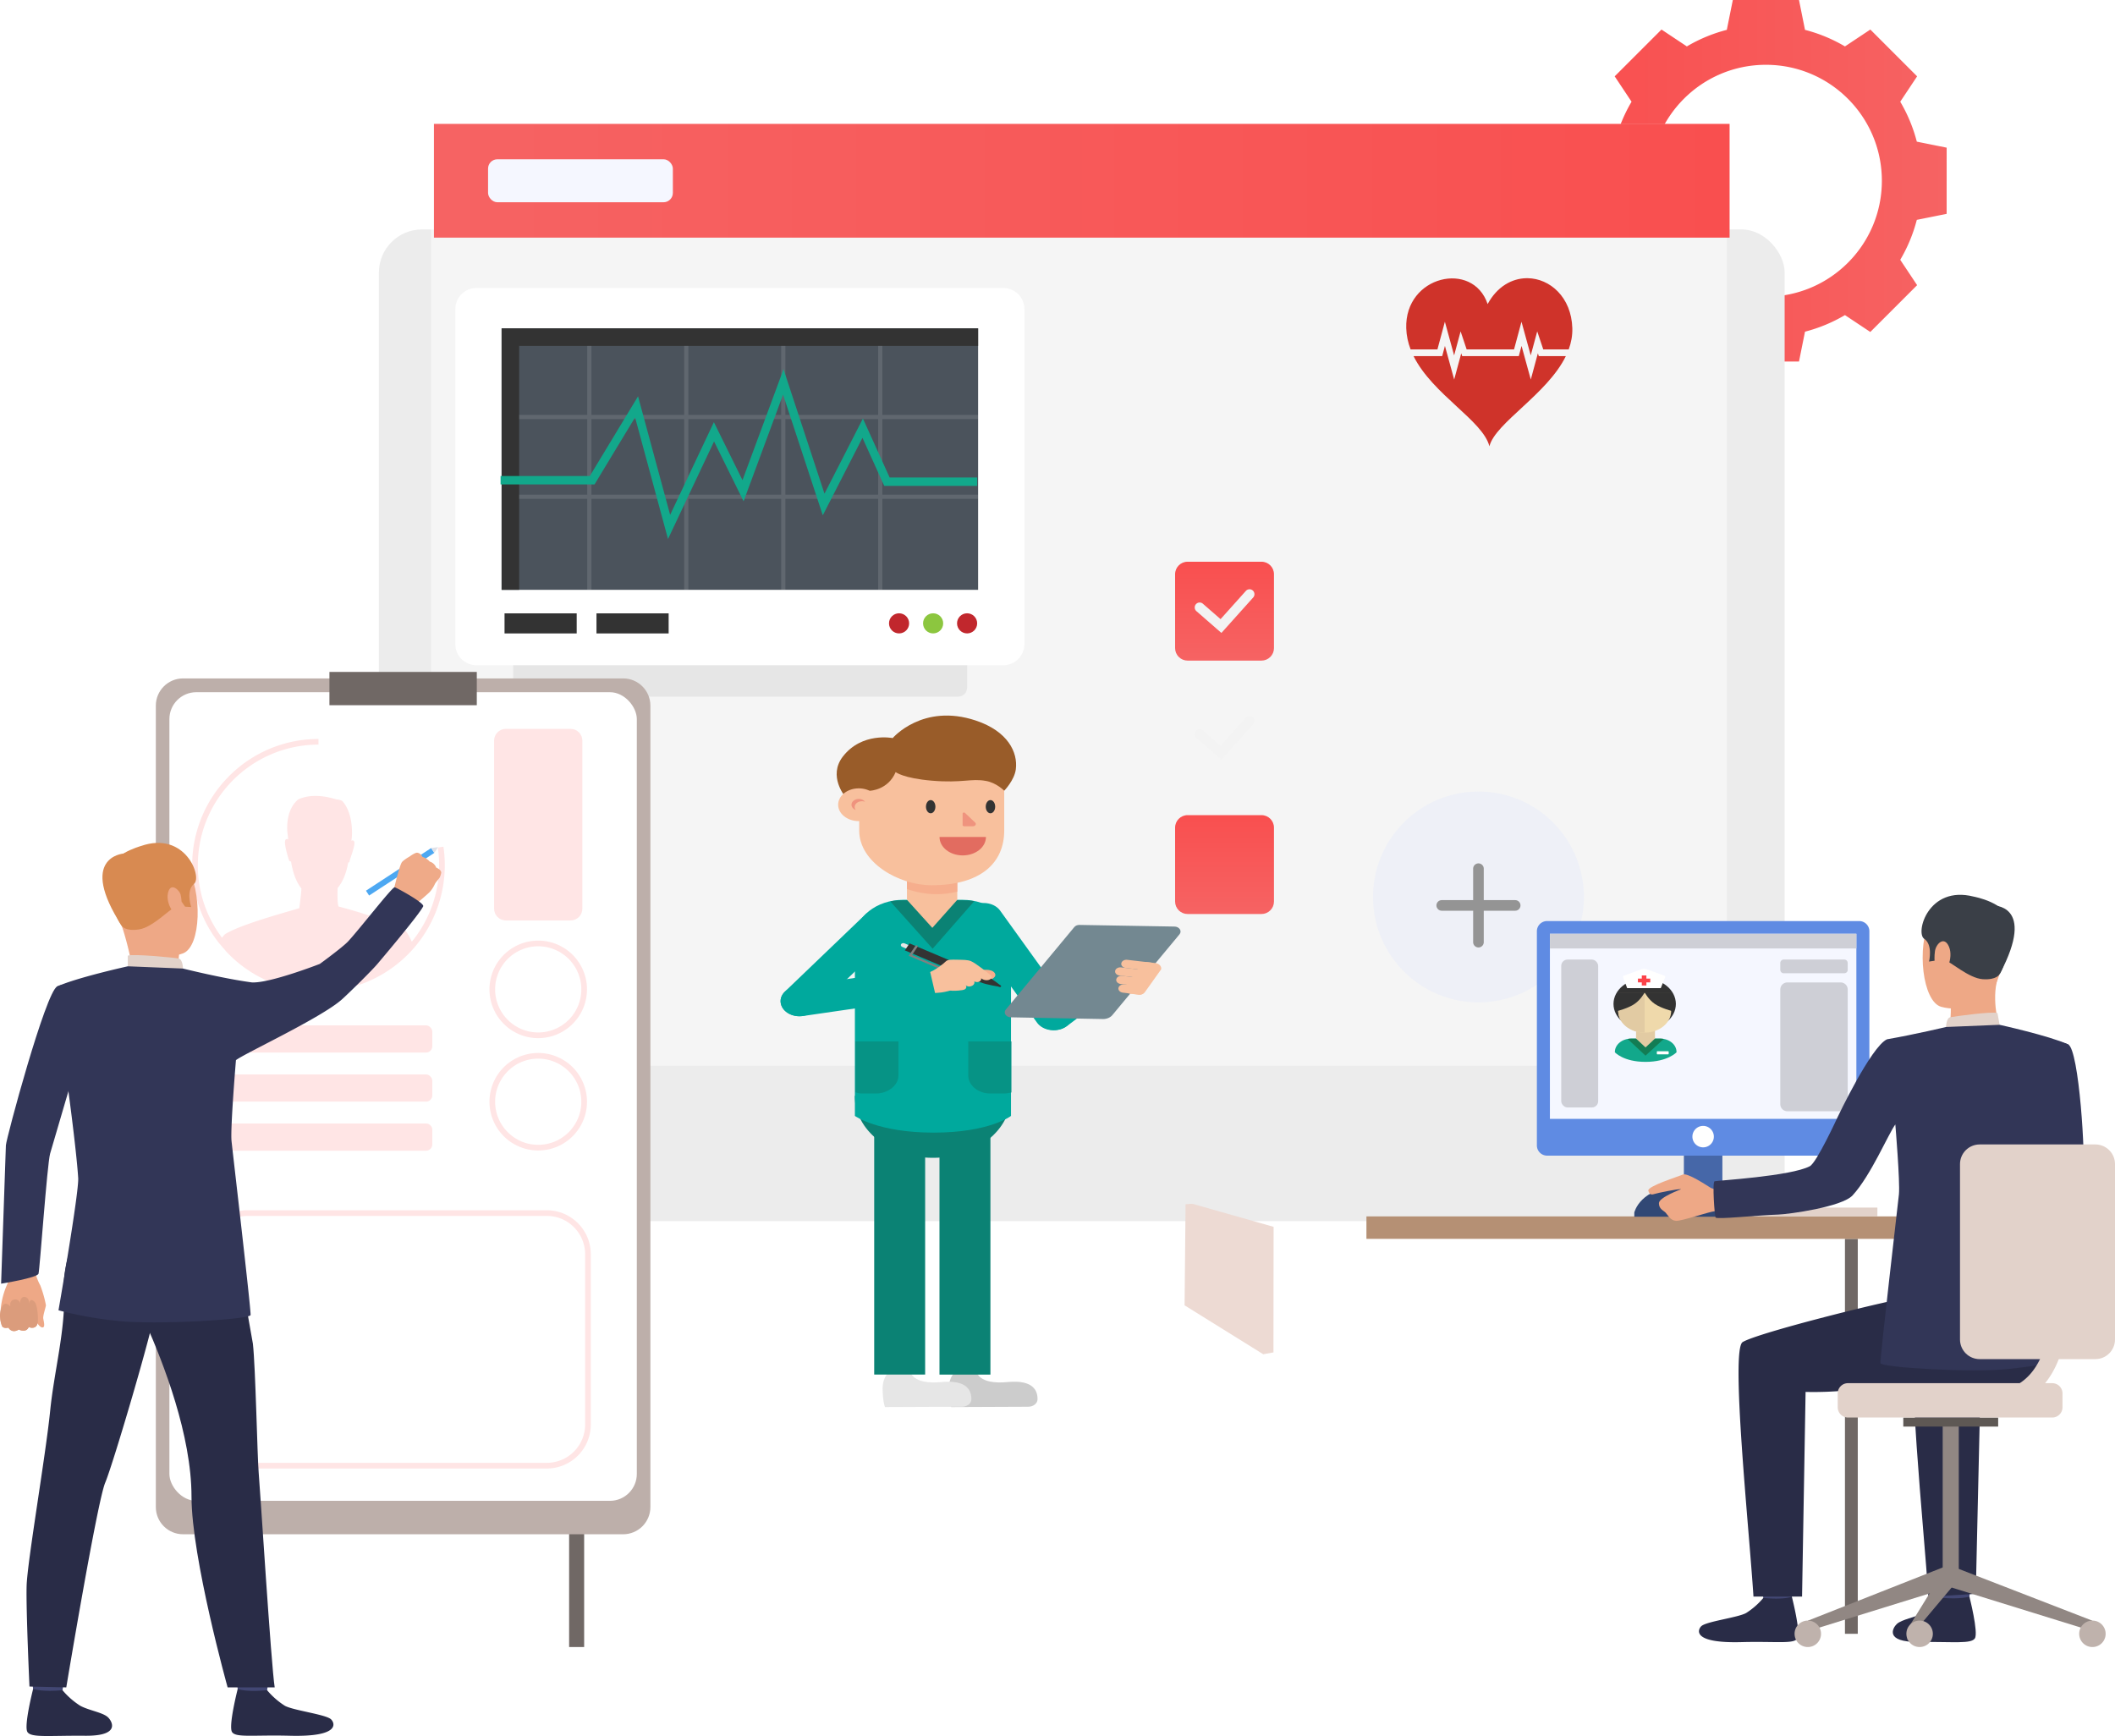 <svg xmlns="http://www.w3.org/2000/svg" height="613.577" width="747.534" xmlns:v="https://vecta.io/nano"><style><![CDATA[.P{fill:#333}.Q{fill:#323657}.R{fill:#eea886}.S{fill:#e2d2ca}.T{fill:#424773}.U{fill:#292c47}.V{fill:#00a99d}.W{fill:#f8c09d}.X{fill:#e6e6e6}.Y{stroke-miterlimit:10}.Z{fill:url(#B)}.a{fill:#706865}.b{fill:#ffe5e5}.c{fill:#0b8274}]]></style><linearGradient id="A" x2="1" y1=".5" y2=".5"><stop offset="0" stop-color="#f94f4f"/><stop offset="1" stop-color="#f66363"/></linearGradient><linearGradient id="B" x1=".5" x2=".5" y1="0" y2="1" href="#A"/><path d="M677.488 50.067a54.69 54.69 0 0 0-5.857-14.118l5.963-8.967-8.271-8.271-8.268-8.27-8.965 5.961c-4.41-2.602-9.164-4.572-14.122-5.853L635.844.002h-23.389l-2.126 10.547a54.69 54.69 0 0 0-14.118 5.855l-8.967-5.961-8.272 8.271-8.271 8.271 5.964 8.964a54.68 54.68 0 0 0-5.855 14.118l-10.549 2.122v23.394l10.549 2.122a54.72 54.72 0 0 0 5.855 14.119l-5.963 8.965 8.271 8.271 8.272 8.271 8.967-5.961a54.75 54.75 0 0 0 14.118 5.857l2.122 10.546h23.392l2.124-10.546a54.8 54.8 0 0 0 14.118-5.857l8.965 5.961 8.272-8.271 8.271-8.271-5.963-8.965c2.603-4.409 4.575-9.162 5.857-14.119l10.546-2.122V52.189zm-53.339 54.805c-22.635.001-40.985-18.349-40.986-40.984s18.349-40.985 40.984-40.986 40.985 18.349 40.986 40.984-18.349 40.985-40.984 40.986z" fill="url(#A)"/><rect fill="#ececec" height="350.507" rx="15.253" transform="matrix(-1 0 0 -1 630.774 431.595)" width="496.856"/><path d="M610.314 376.669H152.375V43.783h457.939v332.886z" fill="rgba(255, 255, 255, 0.486)"/><g transform="matrix(.304 0 0 .304 115.579 28.1)"><g><path d="M733.8 717.5h-507c-5.7 0-10.4-4.7-10.4-10.4v-31.3c0-5.7 4.7-10.4 10.4-10.4h507c5.7 0 10.4 4.7 10.4 10.4v31.3c0 5.8-4.6 10.4-10.4 10.4z" class="X"/><path d="M786.3 681H173.7c-13.5 0-24.5-10.9-24.5-24.5V266.9c0-13.5 10.9-24.5 24.5-24.5h612.6c13.5 0 24.5 10.9 24.5 24.5v389.6c-.1 13.5-11 24.5-24.5 24.5z" fill="#fff"/><path fill="#4b535c" d="M203 289.3h554v304H203z"/><path d="M223.4 309.7H757v-20.4H203v304h20.4zm-17 311h83.9V644h-83.9zm106.9 0h83.9V644h-83.9z" class="P"/><path fill="none" stroke="#fff" stroke-width="4.868" d="M305 309.7v283.6m112.7-283.6v283.6m112.8-283.6v283.6m112.7-283.6v283.6M223.4 392.4H757m-533.6 92.7H757" opacity=".12" class="Y"/><circle cx="744.2" cy="632.3" r="11.7" fill="#c1272d"/><circle cx="704.7" cy="632.3" r="11.7" fill="#8cc63f"/><circle cx="665.1" cy="632.3" r="11.7" fill="#c1272d"/><path fill="none" stroke="#12a88b" stroke-width="9.737" d="M201.8 465.9h106.5l51.6-85.3 37.8 139.6 52.2-110.6 33.8 68.5 46.8-126.5 46.9 142.5 45.4-88.7 28.2 62.2h104.9" class="Y"><animateTransform type="translate" additive="sum" attributeName="transform" values="0 0;29 0" begin="0.12s" dur="2.78s" fill="freeze" keyTimes="0; 1" repeatCount="indefinite"/></path></g></g><path d="M0 0h457.939v40.207H0z" fill="url(#A)" transform="matrix(-1 0 0 -1 611.314 83.99)"/><rect fill="#f5f7ff" height="15.193" rx="3.296" width="65.314" x="172.503" y="56.29"/><circle cx="37.26" cy="37.26" r="37.26" transform="matrix(1 -.013 .013 1 484.806 280.247)" fill="#eef0f7"/><g fill="#949494"><path d="M522.553 334.871a1.88 1.88 0 0 1-1.877-1.877v-25.959c0-1.036.84-1.876 1.877-1.876s1.876.84 1.876 1.876v25.959c0 .498-.197.975-.549 1.327s-.829.55-1.327.55z"/><path d="M535.533 321.891h-25.959c-1.037 0-1.877-.84-1.877-1.877s.84-1.877 1.877-1.877h25.959c1.037 0 1.877.84 1.877 1.877s-.84 1.877-1.877 1.877z"/></g><path d="M419.746 198.536h26.119c2.437 0 4.413 1.976 4.413 4.413v26.121c0 1.17-.465 2.293-1.293 3.12s-1.95 1.293-3.12 1.293h-26.119c-1.171 0-2.293-.465-3.121-1.293s-1.293-1.951-1.293-3.121V202.95c0-2.438 1.976-4.414 4.414-4.414z" class="Z"/><path d="M431.699 223.707l-8.834-7.7a1.74 1.74 0 1 1 2.288-2.623l6.246 5.446 8.909-9.937a1.74 1.74 0 0 1 2.989.599 1.74 1.74 0 0 1-.398 1.725z" fill="#f3f3f3"/><path d="M419.746 243.319h26.12c1.17 0 2.293.465 3.12 1.293s1.293 1.95 1.293 3.12v26.12c0 1.171-.465 2.293-1.293 3.121s-1.951 1.293-3.121 1.293h-26.119c-1.171 0-2.293-.465-3.121-1.293s-1.293-1.951-1.293-3.121v-26.119c0-2.438 1.976-4.414 4.414-4.414z" class="Z"/><path d="M431.699 268.49l-8.834-7.7a1.74 1.74 0 0 1 .58-2.958 1.74 1.74 0 0 1 1.708.335l6.246 5.446 8.909-9.937a1.74 1.74 0 0 1 2.989.599 1.74 1.74 0 0 1-.398 1.725z" fill="#f3f3f3"/><path d="M419.746 288.103h26.119c2.437 0 4.413 1.976 4.413 4.413v26.12c0 1.171-.465 2.293-1.293 3.121s-1.951 1.293-3.121 1.293h-26.118c-1.171 0-2.294-.465-3.122-1.293s-1.293-1.951-1.292-3.122v-26.118c0-2.438 1.976-4.414 4.414-4.414z" class="Z"/><path d="m201.152 340.661h5.312v241.47h-5.312z" class="a"/><path d="M64.701 239.781h155.552c5.315 0 9.624 4.309 9.624 9.624v283.246c0 2.552-1.014 5-2.819 6.805s-4.253 2.819-6.805 2.819H64.702c-5.316 0-9.625-4.309-9.625-9.625V249.405c0-5.315 4.309-9.624 9.624-9.624z" fill="#bdafaa"/><rect height="285.803" rx="9.509" width="165.207" x="59.874" y="244.653" fill="#fff"/><path d="m116.433 237.488h52.088v11.763h-52.088z" class="a"/><path d="M193.277 519.032H87.532c-8.577-.008-15.528-6.957-15.538-15.534v-60.2c.009-8.576 6.96-15.527 15.536-15.536h105.747c8.576.009 15.527 6.96 15.536 15.536v60.2c-.01 8.576-6.96 15.525-15.536 15.534zM87.532 429.765c-7.473.007-13.529 6.062-13.538 13.535v60.2a13.55 13.55 0 0 0 13.538 13.526h105.745a13.55 13.55 0 0 0 13.534-13.533v-60.2c-.009-7.471-6.063-13.525-13.534-13.534z" class="b"/><path d="M98.399 373.426c-.008-.003-.017-.003-.025 0 .103.043.118.048.025 0z" class="Q"/><g class="b"><path d="M190.234 366.922c-9.518.001-17.233-7.714-17.234-17.232s7.714-17.233 17.232-17.234 17.233 7.714 17.234 17.232c-.01 9.513-7.719 17.222-17.232 17.234zm0-32.465a15.23 15.23 0 1 0 15.229 15.231 15.25 15.25 0 0 0-15.229-15.231zm0 72.174c-6.97 0-13.254-4.198-15.922-10.638s-1.193-13.852 3.735-18.781a17.23 17.23 0 0 1 18.781-3.735c6.44 2.668 10.638 8.952 10.638 15.922-.012 9.512-7.72 17.22-17.232 17.232zm0-32.463c-8.411-.001-15.23 6.818-15.231 15.229s6.818 15.23 15.229 15.231 15.23-6.818 15.231-15.229a15.25 15.25 0 0 0-15.229-15.231zm-77.671-23.712a47.06 47.06 0 0 1-4.279-.2 44.62 44.62 0 0 1-27.4-12.986l-.815-.843-2.831-3.312a44.21 44.21 0 0 1-9.315-27.294c.028-24.643 19.998-44.613 44.641-44.641v2c-23.538.026-42.613 19.1-42.639 42.638a42.21 42.21 0 0 0 8.9 26.066c.849 1.1 1.752 2.157 2.707 3.166.24.26.5.53.775.807 7.001 7.071 16.263 11.46 26.169 12.4a43.69 43.69 0 0 0 4.091.194 44.03 44.03 0 0 0 1.4-.022 41.54 41.54 0 0 0 3.837-.3c6.984-.859 13.646-3.436 19.391-7.5a48.92 48.92 0 0 0 1.755-1.317c.487-.383.991-.8 1.5-1.236a43.29 43.29 0 0 0 4.765-4.83 42.69 42.69 0 0 0 9.99-27.43 43.25 43.25 0 0 0-.456-6.256l1.982-.292a45.41 45.41 0 0 1 .477 6.548c-.003 10.504-3.707 20.672-10.461 28.717-1.528 1.814-3.196 3.505-4.989 5.058a43.81 43.81 0 0 1-1.569 1.292c-.585.461-1.2.925-1.834 1.375a44.61 44.61 0 0 1-20.306 7.862c-1.311.164-2.663.267-4.016.311-.473.017-.954.025-1.47.025z"/><path d="M143.705 329.452a3.74 3.74 0 0 0-.436-.485c-.063-.077-.141-.14-.229-.186l-.04-.025c-8.322-4.6-23.338-8.354-23.338-8.354-.436-1-.4-4.475-.338-6.551 1.557-1.808 2.969-4.636 3.759-9.048.254.187.446-.242.446-.242-.139-.247 2.106-5.731 1.7-6.967a.65.65 0 0 0-1.059-.418q.082-.472.166-1s.89-8.4-3.365-13.089a4.71 4.71 0 0 0-2.006-.527c-6.833-2.093-10.932-1.16-13.5-.06-3.8 3.116-4.094 8.421-3.92 11.344l.234 2.064v.022l.094.789a.65.65 0 0 0-1.079.369c-.456 1.219 1.206 6.693 1.413 7.031 0 0 .358.562.639.307.785 4.81 2.2 7.77 3.69 9.6-.151 2.7-.633 6.074-.765 6.967-3.489 1.1-20.985 5.756-26.278 9.233-.685.607-1.192 1.389-1.465 2.263.868 1.127 1.792 2.209 2.77 3.242a36.08 36.08 0 0 0 .794.823 43.5 43.5 0 0 0 26.784 12.694 44.16 44.16 0 0 0 4.185.2c.48 0 .958-.007 1.432-.025q1.988-.062 3.927-.3a43.4 43.4 0 0 0 19.848-7.683 48.47 48.47 0 0 0 1.8-1.349 41.17 41.17 0 0 0 1.531-1.262 44.05 44.05 0 0 0 4.878-4.944 21.33 21.33 0 0 0-2.272-4.433z"/></g><path d="M663.549 429.874h-51.707v-3.068h51.707z" class="S"/><path d="m652.089 437.862h4.53v139.593h-4.53z" class="a"/><path d="M619.933 430.319h-35.941v-4.385h35.941z" fill="#ccbdb7"/><path d="M608.767 429.874h-13.61v-41.337h13.61z" fill="#4667a8"/><path d="M682.099 437.862H482.958v-7.936h199.141z" fill="#b59074"/><path d="M720.319 381.887s2.177 30.543-3.791 34.2c-3.739 2.288-18.646 10.012-18.2 11.462s8.417 12.887 8.417 12.887 28.633-18.854 29.556-24.8c.9-5.805-1.408-44.722-5.343-46.515-2.949-1.344-4.5-.234-8.219 2.527-5.218 3.87-2.42 10.239-2.42 10.239z" class="Q"/><path d="M668.135 390.608l-2.525-.934s3.148-7.388 4.521-7.209a34.18 34.18 0 0 1 3.557.729z" fill="#ead8cf"/><path d="M667.558 391.881c.321-.239 5.363-9.911 5.363-9.911l10.769 1.463-5.82 11.457z" fill="#da9b5b"/><path d="M685.089 558.395l1 7.109c.109.928 9.9-.547 9.9-.547l.794-7.359s-10.47-.074-11.694.797z" class="T"/><path d="M685.986 564.718c-1.746 2.086-3.804 3.89-6.1 5.348-3 1.624-7.717 2.265-9.492 3.947-1.281 1.211-4.666 6.435 7.8 6.327s18.473.737 19.809-1.264-1.932-14.775-1.932-14.775-2.956 1.061-10.085.417z" class="U"/><path d="M622.344 558.455l1 7.108c.11.928 9.9-.547 9.9-.547l.794-7.356s-10.472-.077-11.694.795z" class="T"/><g class="U"><path d="M623.242 564.775a26.42 26.42 0 0 1-6.105 5.345c-3 1.625-14.045 2.957-15.819 4.637-1.281 1.213-3.411 6.1 14.126 5.638 12.461-.323 18.473.739 19.81-1.263s-1.934-14.779-1.934-14.779-2.78 1.14-10.078.422zm93.437-113.135l-43.648 7.29c-8.04 1.264-51.646 12.111-57.1 15.417-4.341 2.633 2.276 65.839 3.822 89.954h17.174l1.246-72.337c20.609.517 35.315-4.821 50.324-2.542s27.519 5.519 37.056-7.272c.001 0 .356-27.715-8.874-30.51z"/><path d="M681.583 564.358l16.737-1.034 1.632-71.362c8.87.222 11.912-.341 19.093-1.211l13.515-31.41c-11.844 2.368-49.789 11.937-54.848 15-4.341 2.639 2.33 65.903 3.871 90.017z"/></g><g class="R"><path d="M700.287 318.178s-13.052-3.607-18.031 6.524-2.722 29.342 3.855 31.149 16.038-.273 18.768-6.581 4.909-15.266 4.256-21.068-5.381-8.635-8.848-10.024z"/><path d="M689.523 353.829s.144 7.707-.706 9.349 18.175 1.231 18.175 1.231-3-9.253-1.3-17.138c1.684-7.803-16.169 6.558-16.169 6.558z"/></g><path d="M706.718 344.356s-1.016 2.068-5.941 1.733-11.42-6.276-13.509-6.806-2.215-1.72-2.215-1.72l-1.105 1.968-2.142.325s1.455-5.955-1.716-8.052 1.428-18.982 17.484-14.909c0 0 12.255 2.245 12.419 9.089s-.898 14.747-3.275 18.372z" fill="#3a3f47"/><path d="M687.821 362.981s.053-3.14 1.475-3.44 14.956-2.162 16.7-1.476l.749 4.144s-3.368 2.071-18.924.772z" class="S"/><path d="M683.901 336.159c.366-2.571 3.292-5.529 4.965-1.521s-1.13 9.843-3.009 9.53-2.456-4.518-1.956-8.009z" class="R"/><path d="M631.139 400.067c.007-.004.015-.004.022 0-.097.04-.112.043-.022 0z" class="Q"/><path d="M704.094 320.01s15.914-.747 2.778 24.095z" fill="#3a3f47"/><g fill="#918783"><path d="M739.553 572.823l-1.185 3.332-50.021-15.5 2.4-6.744z"/><path d="M692.318 558.282h-5.686v-54.383h5.686z"/></g><path d="M706.24 504.215h-33.532v-3.204h33.532z" fill="#5e5854"/><g fill="#918783"><path d="M638.958 572.823l1.184 3.331 50.021-15.5-2.2-7.168z"/><path d="M674.2 575.797v3.869l15.963-19.01-2.2-7.168z"/></g><path d="M634.283 577.456c0 1.891 1.138 3.596 2.885 4.32s3.758.324 5.095-1.013 1.737-3.348 1.013-5.095-2.429-2.886-4.32-2.885c-2.581.001-4.673 2.093-4.674 4.674zm39.521 0c0 1.89 1.139 3.595 2.885 4.318s3.757.324 5.094-1.013 1.737-3.347 1.013-5.094-2.428-2.885-4.318-2.885c-2.581 0-4.674 2.093-4.674 4.674zm61.073 0c0 1.891 1.138 3.596 2.885 4.32s3.758.324 5.095-1.013 1.737-3.348 1.014-5.095-2.428-2.886-4.319-2.886a4.68 4.68 0 0 0-4.675 4.674z" fill="#bfb2ac"/><path d="M725.359 501.012h-72.208c-.959 0-1.879-.381-2.558-1.059s-1.059-1.598-1.059-2.558v-4.906c0-1.997 1.619-3.616 3.616-3.616h72.209c.959 0 1.879.381 2.558 1.059s1.059 1.598 1.059 2.558v4.905a3.62 3.62 0 0 1-3.617 3.617z" class="S"/><path d="M657.119 408.449H546.808a3.61 3.61 0 0 1-3.607-3.607v-75.693a3.61 3.61 0 0 1 3.607-3.607h110.31a3.61 3.61 0 0 1 3.608 3.607v75.693a3.61 3.61 0 0 1-3.607 3.607z" fill="#5f8be3"/><path d="M656.124 395.457H547.803v-65.434h108.321z" fill="#f5f7ff"/><g fill="#cecfd6"><path d="M656.124 335.229H547.803v-5.206h108.321z"/><rect height="52.281" rx="2.233" transform="matrix(-1 0 0 -1 564.867 391.428)" width="13.06"/><path d="M651.855 343.99h-21.413c-.666 0-1.205-.539-1.205-1.205v-2.432c0-.666.54-1.206 1.206-1.206h21.411c.666 0 1.206.54 1.206 1.206v2.432c0 .666-.539 1.205-1.205 1.205zm-1.286 48.773h-18.842a2.49 2.49 0 0 1-2.49-2.49v-40.547a2.49 2.49 0 0 1 2.491-2.491h18.842a2.49 2.49 0 0 1 2.49 2.49v40.547a2.49 2.49 0 0 1-2.491 2.491z"/></g><path d="M598.171 401.733a3.791 3.791 0 1 0 3.791-3.792c-2.094.001-3.791 1.698-3.791 3.792z" fill="#fff"/><path d="M577.634 430.033v-1.476s2.074-9.177 16.745-9.177 14.374 10.653 14.374 10.653z" fill="#314875"/><path d="M608.93 420.744s-3.186-.247-4.356-.953-8.151-5.4-9.795-4.651-12.562 4.1-12.181 5.7 1.39 1.443 2.16 1.16 8.7-1.948 9.4-1.668c0 0-7.789 2.843-7.82 4.916s1.63 2.58 2.368 3.362 1.627 2.734 3.635 2.881 11.8-3.257 13.818-3.415 5.748.126 6-.2-3.229-7.132-3.229-7.132z" class="R"/><path d="M666.956 367.33c10.163-1.786 20.859-4.349 20.859-4.349l18.926-.772s17.372 3.824 24.212 6.914c.648.293.651 15.5 2.432 19.484l-5.671 11.964s-3.277 23.7-3.957 34.244c-.312 4.838.881 46.766.881 46.766s-1.7.84-14.616 2.263-45.191-.515-45.395-2.04 6.249-56.81 6.536-59.671c.439-4.394-1.269-24.7-1.269-24.7-2.434 3.269-8.638 18.031-15.1 25.057-3.806 4.13-22.642 6.664-26.192 6.781-7.729.26-21.827 1.8-22.239 1.045-.33-.451-1.229-12.514-.345-12.809.772-.257 26.954-1.766 33.661-5.323 2.454-1.3 9.79-17.3 9.79-17.3s11.88-25.036 17.487-27.554z" class="Q"/><g class="S"><path d="M740.589 480.371h-40.895c-1.842 0-3.608-.732-4.91-2.034s-2.034-3.068-2.034-4.91v-61.988c0-1.842.732-3.608 2.034-4.91s3.068-2.034 4.91-2.034h40.896c1.842 0 3.608.732 4.91 2.034s2.034 3.068 2.034 4.91v61.987c0 3.836-3.109 6.945-6.945 6.945z"/><path d="M702.459 497.988c8.075 0 14.626-2.714 19.471-8.062 10.953-12.091 8.983-33.346 8.9-34.246a3.05 3.05 0 0 0-3.33-2.699 3.05 3.05 0 0 0-2.736 3.299c.022.243 1.768 19.509-7.359 29.566-3.69 4.069-8.579 6.047-14.941 6.047a3.05 3.05 0 1 0 0 6.1z"/></g><g fill="#eddad3"><path d="M450.146 433.615l-28.73-8.15.084 35.383 28.593 17.138z"/><path d="M450.093 477.988l-3.6.663-27.81-17.294.347-35.728 2.388-.162z"/></g><path d="M123.083 380.543c-.008-.002-.015-.002-.023 0 .099.043.114.048.023 0z" class="Q"/><g class="b"><rect height="9.617" rx="2.225" transform="matrix(-1 0 0 -1 152.798 372.02)" width="80.473"/><rect height="9.616" rx="2.225" transform="matrix(-1 0 0 -1 152.798 389.365)" width="80.473"/><path d="M150.573 406.711H74.55c-1.229 0-2.225-.996-2.225-2.225v-5.169c0-.59.234-1.156.651-1.573s.983-.651 1.573-.651h76.024c1.229 0 2.225.996 2.225 2.225v5.168c0 1.229-.996 2.225-2.225 2.225zm28.209-149.096h22.9c1.099 0 2.153.437 2.93 1.214s1.214 1.831 1.214 2.93v59.418c0 1.099-.437 2.153-1.214 2.93s-1.831 1.214-2.93 1.214h-22.901c-2.289 0-4.144-1.855-4.144-4.144V261.76c0-2.289 1.856-4.145 4.145-4.145z"/></g><path d="M11.234 446.512a10.36 10.36 0 0 1 1.349 3.565 17.1 17.1 0 0 0 1.649 4.212 40.36 40.36 0 0 1 2 7.02c.022.5-1.1 3.683-.944 4.7s.741 3.03-.172 3.164-1.948-1.516-1.948-1.516a1.34 1.34 0 0 1-.686 1.292 2.26 2.26 0 0 1-2.3.083s-.555 1.031-1.249 1.17a2.83 2.83 0 0 1-2.285-.31c-.499.376-1.111.572-1.736.557a2.28 2.28 0 0 1-1.925-1.2s-1.716.348-2.213-.452a7.7 7.7 0 0 1-.618-2.381 27.73 27.73 0 0 1 2.175-12c2.227-4.717-.565-9.321-.565-9.321z" class="R"/><path d="M13.41 467.042s.152-5.88-1.4-7.131-1.723.87-1.723.87.21-2.1-1.481-2.381-1.763 2.209-1.763 2.209c-.081-.454-.351-.853-.742-1.098s-.867-.313-1.311-.188c-1.776.331-1.354 2.4-1.354 2.4s-1.7-2.025-2.8-.081c-1.857 3.282-.066 7.159-.066 7.159s.524.888 2.213.452c0 0 1.132 2.278 3.662.641 0 0 2.59 1.425 3.534-.86.007-.002 2.862 1.355 3.231-1.992z" fill="#db9c7c"/><path d="M31.182 361.81l-13.468 45.923c-1.065 3.88-3.648 40.943-4.1 42.436S.389 453.706.389 453.706l1.692-48.9c.145-2.533 14.088-54.308 18.142-56.156 3.039-1.383 4.642-.239 8.471 2.6 5.369 3.999 2.488 10.56 2.488 10.56z" class="Q"/><path d="M129.343 314.811l23.045-15.073 1.119 1.711-23.045 15.073z" fill="#4da8f2"/><path d="M155.963 308.405c-.099.637-.3 1.254-.595 1.827l-1.251 1.569a5.76 5.76 0 0 0-.361.535 11.06 11.06 0 0 1-1.9 2.959c-1.1 1.112-5.371 4.652-5.371 4.652l-3.661-3.108-3.8-1.7s2.131-9.253 3.032-10.408a3.43 3.43 0 0 1 .275-.315c.735-.628 1.533-1.177 2.382-1.639.186-.154 2.142-1.564 2.84-1.382a2.35 2.35 0 0 1 1.756 1.466 5.63 5.63 0 0 1 2.6 1.675 3.5 3.5 0 0 1 2.263 2.1s1.713.678 1.791 1.769z" fill="#efaa88"/><use href="#D" class="T"/><path d="M22.091 597.387a27.19 27.19 0 0 0 6.289 5.511c3.093 1.672 7.953 2.334 9.782 4.066 1.32 1.251 4.808 6.63-8.037 6.523s-19.037.761-20.413-1.3 1.991-15.228 1.991-15.228 3.041 1.092 10.388.428z" class="U"/><use href="#D" x="72.311" class="T"/><g class="U"><path d="M94.403 597.387a27.24 27.24 0 0 0 6.291 5.511c3.092 1.672 14.472 3.047 16.3 4.778 1.32 1.251 3.517 6.281-14.557 5.81-12.84-.335-19.038.761-20.413-1.3s1.99-15.228 1.99-15.228 2.867 1.168 10.389.429zM31.371 427.222s-9.484 15.067-8.776 28.686-3.438 28.489-4.863 42.715c-1.587 15.861-8.087 53.409-8.324 61.893s1.009 35.576 1.009 35.576l13.011.3s10.927-65.642 13.756-72.341 16.863-54.451 17.335-59.809-23.148-37.02-23.148-37.02z"/><path d="M81.297 429.265l8.089 45.661c.943 8.333 1.572 40.34 2.044 45.549s4.405 68.018 5.66 75.914H80.452s-12.767-45.771-12.767-67.43-9.863-47.081-16.23-61.371-20.942-14.626-24.858-41.138c0 0 49.4-5.595 54.7 2.815z"/></g><g class="R"><path d="M47.195 300.551s12.729-4.753 18.6 4.936 5.3 29.085-1.112 31.471-16.054 1.137-19.34-4.924-6.249-14.828-6.107-20.685 4.617-9.106 7.959-10.798z"/><path d="M63.299 337.402s-.53 3.436.345 5.129-16.49 1.736-16.49 1.736a114.55 114.55 0 0 0-4.082-16.989c-2.673-7.778 20.227 10.124 20.227 10.124z"/></g><path d="M43.072 327.279s1.2 1.978 6.092 1.211 10.86-7.275 12.9-7.992 2.063-1.914 2.063-1.914l1.279 1.869 2.169.137s-1.978-5.824 1.007-8.2-3.1-18.848-18.79-13.364c0 0-12.052 3.322-11.612 10.174s2.195 14.666 4.892 18.079z" fill="#d88a51"/><path d="M64.674 342.327s-.053-3.234-1.521-3.546-16.182-1.725-17.981-1.017v3.768s3.468 2.138 19.502.795z" class="S"/><path d="M63.805 316.092c-.275-1.15-3.2-4.435-4.318-.918s1.692 8.249 3.259 7.843 1.755-4.011 1.059-6.925z" class="R"/><path d="M89.018 347.225c-10.092-1.33-24.343-4.9-24.343-4.9l-19.5-.794s-17.9 3.94-24.95 7.124c-.669.3-.671 15.97-2.507 20.077l5.841 12.332s3.377 24.426 4.077 35.29c.321 4.985-6.964 46.76-6.964 46.76a134.68 134.68 0 0 0 21.118 3.766c13.311 1.466 46.569-.53 46.78-2.1s-6.442-58.543-6.735-61.494c-.452-4.528 1.561-28.59 1.561-28.59 3.073-2.384 30.058-14.91 37.419-21.437 1.972-1.748 10.285-9.845 12.651-12.64 8.37-9.9 15.231-18.389 16.066-20.218.948-1.042-9.094-6.5-10.005-6.806-.8-.267-12.113 14.394-16.467 19.111-1.942 2.1-10.015 7.977-10.015 7.977s-17.715 6.905-24.027 6.542z" class="Q"/><path d="M43.57 301.694s-16.23 1.271-.5 25.584z" fill="#d88a51"/><path d="M153.504 301.444l1.332-2.031-2.451.32z" fill="#dfe1e8"/><g transform="matrix(.124 0 0 .132 268.866 -127.041)" transform-origin="257.51px 255.072px"><path d="M366.688 30.027c-1.01-.01-2.022-.01-3.034.004h.002c-41.495.563-83.634 22.155-110.844 69.282-41.912-117.77-236.49-76.29-232 64.5.64 20.068 5.132 38.987 12.454 56.917h76.45l21.22-74.126 26.375 90.134 18.46-64.312 17.238 48.303H328.1l21.222-74.126 26.375 90.13 18.46-64.308 17.238 48.303h72.517c7.097-18.183 10.927-37.136 10.307-56.917-2.61-83.04-63.874-133.082-127.533-133.786zM131.125 211.34l-7.842 27.39h-81.58c54.51 103.006 197.737 172.59 216.172 241.395 16.782-62.62 165.07-139.482 217.855-241.396h-77.023l-2.69-7.542-20.154 70.208-26.353-90.054-7.84 27.387H180.32l-2.69-7.54-20.15 70.206-26.355-90.056z" fill="#cf332a"/><animateTransform type="scale" additive="sum" attributeName="transform" values="1 1;1.2 1.2" dur="2.95s" fill="freeze" repeatCount="indefinite" keyTimes="0; 1"/><animate attributeName="opacity" values="0.35;1" dur="2.95s" fill="freeze" keyTimes="0; 1" repeatCount="indefinite"/></g><g transform="matrix(.363 0 0 .288 -1.893 219.454)"><use href="#E" fill="#ccc"/><use href="#E" transform="translate(-64.4)" class="X"/><path d="M1018.1 496.4h0c7 7.4 18.7 7.7 26.1.7l75.3-71.4c7.4-7 7.7-18.7.7-26.1h0c-7-7.4-18.7-7.7-26.1-.7l-75.3 71.4c-7.4 7-7.7 18.7-.7 26.1z" class="V"/><path d="M914.2 658.9h-1.3c-41.6 0-75.4-34.2-75.4-75.8v-.2h152v.2c0 41.7-33.7 75.8-75.3 75.8z" class="c"/><path d="M953.8 348.6h0c-8.8 5.1-11.9 16.3-6.9 25.2l68.1 119.3c5.1 8.8 16.3 11.9 25.2 6.9h0c8.8-5.1 11.9-16.3 6.9-25.2L979 355.5c-5.1-8.9-16.3-11.9-25.2-6.9zM772.1 481h0c7.9 6.4 19.5 5.2 25.9-2.8l77.6-93.8c6.4-7.9 5.2-19.5-2.8-25.9h0c-7.9-6.4-19.5-5.2-25.9 2.8l-77.6 93.8c-6.4 7.9-5.1 19.5 2.8 25.9z" class="V"/><path d="M856.4 582.9H906v342h-49.6zm113.16 342.053h-49.6v-342h49.6z" class="c"/><path d="M884.7 342.3h57.7c26 0 47.2 21.1 47.2 47.2v218s-21 20.5-75.3 20.5-76.7-20.5-76.7-20.5v-218c-.1-26 21-47.2 47.1-47.2z" class="V"/><path d="M880 558v-42h-42v62.5c2 .7 3.7 1.5 6 1.5h14c11.9 0 22-10.1 22-22z" fill="#069385"/><path d="M913.3 402.3l40.5-58.3c-3.7-.9-7.5-1.1-11.4-1.1h-57.7c-4.4 0-8.6.3-12.6 1.4l41.2 58z" class="c"/><path d="M937.3 342.3L913 376.7l-24.7-34.4v-29.1h49z" class="W"/><path d="M888.3 329.1c9.5 4.1 19.4 6.3 28.9 6.3 6.6 0 13.4-1.1 20.1-3.1v-15.5h-49v12.3z" fill="#f6ae8d"/><path d="M990 516h-42v42c0 11.9 9.6 22 21.5 22h14c2.1 0 4.5-.8 6.5-1.3V516z" fill="#069385"/><path d="M912.2 324.4c-31.9 0-70.4-27.9-70.4-67.1v-47.2c0-39 31.6-70.6 70.6-70.6h0c39 0 70.6 31.6 70.6 70.6v47.2c0 39.2-22.3 67.1-70.8 67.1z" class="W"/><path d="M920,265.2c0,12.5,10.1,22.6,22.6,22.6h0c12.5,0,22.6-10.1,22.6-22.6" fill="#e26c60"/><path d="M942.5 236.3v14.5c0 .7.8 1.2 1.5 1.2h8.6c2.3 0 3.6-2.7 2.1-4.5l-9.9-11.9c-.8-.9-2.3-.4-2.3.7z" fill="#ef937e"/><g class="P"><ellipse cx="911.4" cy="228" rx="4.6" ry="8.1"/><ellipse cx="969.6" cy="228" rx="4.6" ry="8.1"/></g><path d="M961.4 428.5s9-2 12.2 3.4c3.1 5.4-4.2 8.5-4.2 8.5l-8-11.9z" fill="#f6ae8d"/><path d="M979.4 447.4s-8.7-9.1-14.9-12.4-10.5 5.3-4.5 8.5 18.7 5.5 18.7 5.5c1.1.4 1.7-.7.7-1.6z" class="P"/><path d="M893.8 402.7h0c.6-1.2.2-2.6-1-3.3l-6.9-3.7c-1.2-.6-2.6-.2-3.3 1h0c-.6 1.2-.2 2.6 1 3.3l6.9 3.7c1.2.7 2.7.2 3.3-1z" class="X"/><path d="M964.393 435.026l-4.565 8.559-73.592-39.248 4.565-8.559z" class="P"/><path d="M897.6 399.3l-6 11.2 29.6 15.8" fill="none" stroke="gray" stroke-linecap="round" stroke-width="2.408" class="Y"/><path d="M978.5 446.6l.9.9c1 .9.5 1.9-.8 1.6 0 0-.4-.1-1.2-.2l1.1-2.3z" class="P"/><g class="W"><path d="M928 422.3s12.7-4.8 20.7.5l12.1 8.2-1.5 5.3h0c1.6 1.5 1.8 4 .3 5.6l-.1.1c-1.5 1.6-4 1.7-5.6.3l-.1-.1h0c.7 2.2-.3 4.6-2.3 5.7l-.6.3c-1.9 1-4.2.5-5.5-1.2h0 0c1 1 1.7 5.3-3.2 6.1-2.3.4-5 .9-9.7.8h0l-11.1-1.8 6.6-29.8z"/><path d="M908.2 432.1c6.9-2.4 16-11.7 17.9-14.2s5.8-2.2 11-2.1c5.9.2 10.3 0 13.6 1.8 4.8 2.6 17.2 15.2 18.8 16.9 3.9 3.8-2 8.7-7.3 5.4-4.5-2.9-15.4-13.6-15.4-13.6l-10.6-.4s-8 9.3-5.6 12.9c2.5 3.5 3.5 3.2 3.5 3.2l3.1 9s-10.8 4.9-18 5.3c-8.5.4-22.8 5.2-22.8 5.2l.6-22.7c.2-.1 5.9-4.9 11.2-6.7z"/></g><path d="M787 484.9l129.5-23.7-6.7-36.3-129.4 23.7c-10 1.8-16.7 11.5-14.8 21.5h0c1.8 10 11.4 16.7 21.4 14.8z" class="V"/><path d="M852.5 208.4s17.4-.8 24.8-22.9c0 0 7.1 7.6 35.5 10.6 29.7 3.1 37.8-3.1 52.5.3 10.2 2.3 17.7 12 17.7 12s9.9-12.8 11.3-26.3c2.1-20.7-7.6-46.6-38.9-59.8-51.8-21.8-81 21.5-81 21.5s-30-7.7-48.6 22.8c-14.5 23.8 2.1 48.6 2.1 48.6l24.6-6.8z" fill="#995c29"/><path d="M1079.5 488.6l-89.7-2.1c-4.9.2-8-5.3-5.3-9.5l66.7-101.2c1.1-1.7 2.9-2.7 4.9-2.7l92.3 2c4.9-.2 8 5.3 5.3 9.5l-65.3 99c-1.9 3-5.2 4.9-8.9 5z" fill="#738891"/><g class="W"><path d="M1113.8 458.7l-8.1-1.2c-3.5-.5-5.9-3.8-5.4-7.3l14.4-26.1c.5-3.5 3.8-5.9 7.3-5.4l8.1 1.2c3.7.5 6.3 4 5.7 7.7l-14.3 25.3c-1.9 3.9-4 6.3-7.7 5.8z"/><path d="M1130 425h0c-.4 2.8-3 4.7-5.7 4.3l-23-3.4c-2.8-.4-4.7-3-4.3-5.7h0c.4-2.8 3-4.7 5.7-4.3l23 3.4c2.8.4 4.7 2.9 4.3 5.7z"/><use href="#F"/><use href="#F" x="1.1" y="10.4"/><path d="M1119.9 454.3h0c-.4 2.8-3 4.7-5.7 4.3l-15.7-2.4c-2.8-.4-4.7-3-4.3-5.7h0c.4-2.8 3-4.7 5.7-4.3l15.7 2.4c2.8.4 4.7 3 4.3 5.7z"/><circle cx="841.4" cy="225.6" r="20.1"/></g><path d="M837.4 228.4a7.13 7.13 0 0 1 7.1-7.1c1.1 0 2.1.2 3 .7-1.2-2.1-3.5-3.5-6.1-3.5a7.13 7.13 0 0 0-7.1 7.1c0 2.8 1.7 5.3 4.1 6.4-.6-1-1-2.3-1-3.6z" fill="#ef937e"/></g><g transform="matrix(.055 0 0 .045 555.045 337.242)"><path d="M682.1 770.7S625.3 846 482.8 846s-196.9-75.3-196.9-75.3v-2.6c0-57.9 46.9-104.8 104.8-104.8h186.5c57.9 0 104.8 46.9 104.8 104.8l.1 2.6h0z" fill="#12a88b"/><path d="M482.6 797.1l117.5-131.3c-7.4-1.6-15-2.5-22.8-2.5H390.7c-7.9 0-15.6.9-23 2.6l114.9 131.2z" fill="#137c54"/><path d="M543.5 663.2l-60.7 69.3-60.8-69.3v-80.1h121.5z" fill="#e2cba3"/><circle cx="477.4" cy="391" r="200.4" class="P"/><path d="M477.4 616.4h0c-94.1 0-170.3-76.2-170.3-170.3V304.6h340.6v141.5c0 94-76.3 170.3-170.3 170.3z" fill="#efd9ab"/><path d="M477.4 304.6H307.1v141.5c0 94.1 76.2 170.3 170.3 170.3h0V304.6h0z" fill="#e2cba3"/><g class="P"><path d="M303.1 446.1s67.7-20.7 108.9-55c41.3-34.3 65.4-90.5 65.4-90.5H303.1v145.5z"/><path d="M477.4 300.6s24.1 56.3 65.4 90.5c41.3 34.3 108.9 55 108.9 55V300.6H477.4z"/></g><path d="M364.9 266.9h215.8l28-85.8c1.6-4.9-.8-10.2-5.5-12.3l-114.4-51a36.73 36.73 0 0 0-30.1 0l-114.6 51c-4.6 2.1-7 7.3-5.5 12.2l26.3 85.9z" fill="#fff"/><path d="M513.2 192h-24.8v-24.9h-29.5V192H434v29.4h24.9v24.8h29.5v-24.8h24.8z" fill="#fc4349"/><path d="M628.2 786.9H559c-1.9 0-3.5-1.5-3.5-3.5v-17.6c0-1.9 1.5-3.5 3.5-3.5h69.2c1.9 0 3.5 1.5 3.5 3.5v17.6c-.1 2-1.6 3.5-3.5 3.5z" fill="#fff"/></g><defs ><path id="D" d="M23.015 590.872l-1.032 7.326c-.114.959-10.208-.565-10.208-.565l-.817-7.583s10.794-.076 12.057.822z"/><path id="E" d="M935.7 921.4s-6.9 5.7-6.7 21.6 2.3 21.8 2.3 21.8l75-.4c5 0 9-4 9.1-8.9.3-10-3.6-24.5-29-21.4-28.8 3.5-30.3-12.8-30.3-12.8l-20.4.1z"/><path id="F" d="M1124 434.3h0c-.4 2.8-3 4.7-5.7 4.3l-23-3.4c-2.8-.4-4.7-3-4.3-5.7h0c.4-2.8 3-4.7 5.7-4.3l23 3.4c2.8.4 4.7 3 4.3 5.7z"/></defs></svg>